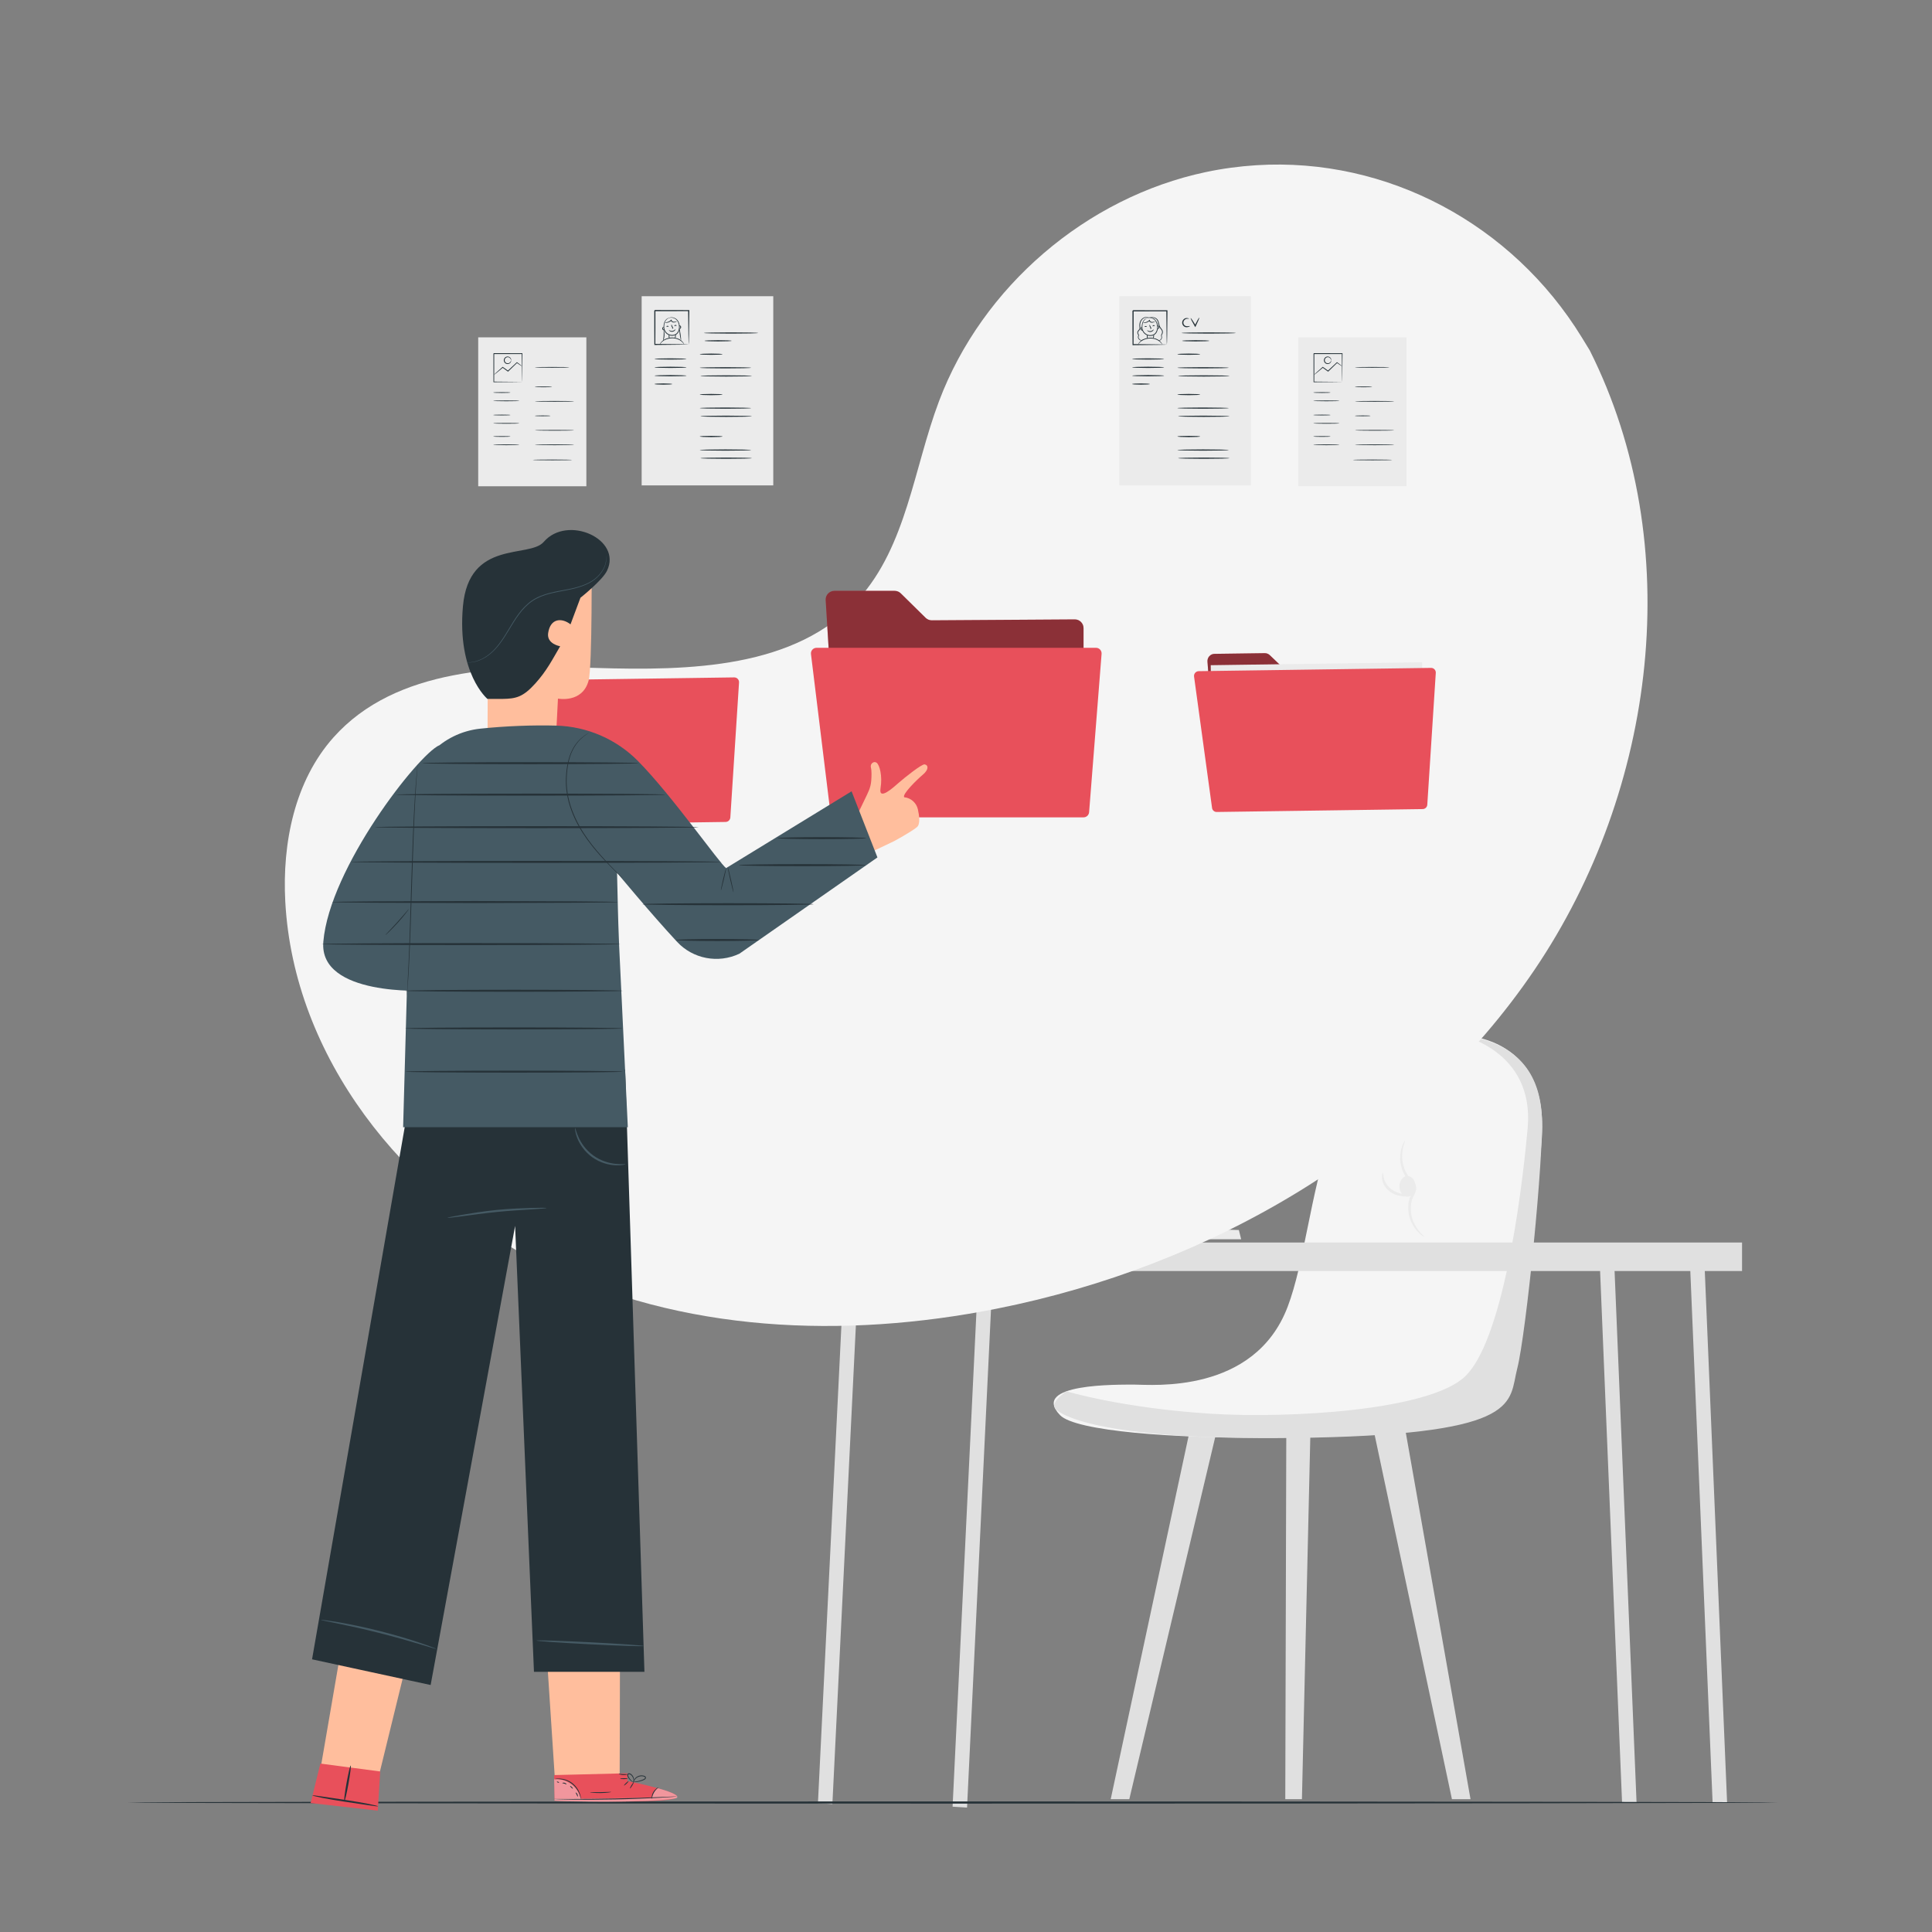 <?xml version="1.0" encoding="utf-8"?>
<!-- Generator: Adobe Illustrator 23.0.2, SVG Export Plug-In . SVG Version: 6.00 Build 0)  -->
<svg version="1.1" xmlns="http://www.w3.org/2000/svg" xmlns:xlink="http://www.w3.org/1999/xlink" x="0px" y="0px"
	 viewBox="0 0 500 500" style="enable-background:new 0 0 500 500;" xml:space="preserve">
<rect x="0" y="0" width="500" height="500" fill="#808080" stroke="none"/>
<style type="text/css">
	.st0{fill:#E0E0E0;}
	.st1{fill:#F5F5F5;}
	.st2{fill:#EBEBEB;}
	.st3{fill:#FFFFFF;}
	.st4{fill:#263238;}
	.st5{fill:none;stroke:#4E585D;stroke-width:0.02;stroke-miterlimit:10;}
	.st6{fill:#E8505B;}
	.st7{opacity:0.4;}
	.st8{fill:#FFBE9D;}
	.st9{fill:#455A64;}
</style>
<g id="Background_Complete">
	<g>
		<polygon class="st0" points="339.2,367.82 336.94,465.63 332.63,465.63 332.9,368.07 		"/>
		<polygon class="st0" points="354.78,366.74 375.76,465.63 380.57,465.63 363.11,366.74 		"/>
		<polygon class="st0" points="315.47,367.82 292.26,465.63 287.45,465.63 308.51,367.42 		"/>
		<g>
			<g>
				<g>
					<g>
						<g>
							<path class="st1" d="M376.33,267.86c0,0,25.14-1.43,22.62,27.65c-2.51,29.09-3.95,58.53-13.29,68.58
								c-9.34,10.05-103.42,10.41-111.32,2.15c-7.9-8.26,15.08-7.9,19.39-7.9c4.31,0,30.88,2.51,39.5-20.11
								C341.85,315.62,339.7,266.42,376.33,267.86z"/>
						</g>
						<g>
							<path class="st0" d="M377.94,267.87c0,0,19.22,3.93,17.42,24.04c-1.8,20.11-6.82,55.3-16.16,64.27
								c-9.34,8.98-45.92,10.93-65.71,9.7c-22.98-1.44-37.49-5.81-37.49-5.81s-4.19,2.7-2.92,4.43c1.27,1.74,12.47,8.72,66.79,7.56
								c54.32-1.16,50.54-9.18,52.8-17.93c2.26-8.76,6.99-55.43,6.33-65.69C398.34,278.18,393.17,269.67,377.94,267.87z"/>
						</g>
					</g>
				</g>
				<g>
					<path class="st2" d="M362.17,307.02c0,1.47,0.93,2.67,2.08,2.67c1.15,0,2.08-1.19,2.08-2.67c0-1.47-0.93-2.67-2.08-2.67
						C363.1,304.36,362.17,305.55,362.17,307.02z"/>
				</g>
				<g>
					<g>
						<path class="st2" d="M363.59,295.25c0.13,0.04-0.67,1.44-0.71,3.88c-0.01,1.2,0.22,2.65,0.92,4.08
							c0.35,0.7,0.8,1.44,1.37,2.04c0.29,0.31,0.65,0.61,0.96,1.04c0.32,0.42,0.47,1.06,0.36,1.6c-0.23,1.06-0.8,1.82-1.06,2.61
							c-0.24,0.76-0.32,1.64-0.31,2.42c0.02,1.59,0.49,2.98,1.05,4.04c1.16,2.15,2.52,3,2.43,3.1c-0.02,0.04-0.38-0.14-0.93-0.58
							c-0.55-0.44-1.29-1.18-1.94-2.28c-0.65-1.09-1.21-2.57-1.27-4.28c-0.02-0.86,0.02-1.73,0.31-2.67c0.31-0.9,0.86-1.69,1.02-2.5
							c0.19-0.8-0.46-1.36-1.12-2.02c-0.65-0.71-1.09-1.47-1.46-2.24c-0.72-1.55-0.91-3.11-0.83-4.38c0.08-1.28,0.39-2.27,0.67-2.92
							C363.32,295.54,363.55,295.23,363.59,295.25z"/>
					</g>
				</g>
				<g>
					<g>
						<path class="st2" d="M357.9,303.57c0.12,0.02,0.03,0.63,0.29,1.52c0.25,0.88,0.93,2.03,2.09,2.82
							c1.17,0.79,2.47,1.08,3.41,1.22c0.95,0.14,1.55,0.16,1.56,0.27c0.01,0.09-0.6,0.25-1.6,0.24c-0.99-0.01-2.45-0.24-3.78-1.13
							c-1.33-0.9-2.04-2.28-2.18-3.31C357.53,304.16,357.82,303.54,357.9,303.57z"/>
					</g>
				</g>
			</g>
		</g>
	</g>
	<g>
		<polygon class="st0" points="419.79,466.5 423.54,466.49 417.61,323.11 413.87,323.31 		"/>
		<g>
			<polygon class="st0" points="211.68,466.66 215.42,466.89 222.46,323.48 218.73,323.25 			"/>
			<polygon class="st0" points="246.53,467.57 250.27,467.8 257.12,325.42 253.39,325.19 			"/>
			<polygon class="st0" points="443.22,466.49 446.97,466.49 440.96,323.24 437.22,323.44 			"/>
			<g>
				<g>
					<g>
						<g>
							<rect x="205.32" y="321.56" class="st0" width="245.52" height="7.38"/>
						</g>
					</g>
				</g>
			</g>
		</g>
	</g>
	<g>
		<g>
			<polygon class="st2" points="224.2,274.36 241.75,320.72 321.21,320.72 320.62,318.33 288.49,317.43 273.69,274.34 			"/>
		</g>
		<g>
			<path class="st3" d="M259.41,297.49c0.52,1.9-0.38,3.76-2.01,4.15c-1.63,0.4-3.39-0.82-3.91-2.72c-0.52-1.9,0.38-3.76,2.01-4.15
				C257.14,294.37,258.89,295.59,259.41,297.49z"/>
		</g>
	</g>
</g>
<g id="Background_Simple">
	<path class="st1" d="M411.42,90.67c25.23,50.27,17.25,113.72-14.28,160.3c-31.53,46.58-83.99,76.73-139.16,87.71
		c-39.38,7.84-81.74,6.24-117.72-11.58c-35.98-17.82-64.27-53.67-66.43-93.76c-0.81-15.14,2.4-31.22,12.5-42.53
		c16.14-18.06,43.68-18.69,67.89-17.95s51.73,0.18,67.95-17.8c12.46-13.82,14.29-33.86,20.86-51.27
		c11.16-29.6,38.1-52.72,69.05-59.26c4.3-0.91,8.66-1.49,13.03-1.77c34.04-2.13,66.33,15.39,84.19,44.45L411.42,90.67z"/>
</g>
<g id="Floor">
	<g>
		<g>
			<path class="st4" d="M460.15,466.49c0,0.15-95.65,0.28-213.61,0.28c-118,0-213.63-0.12-213.63-0.28
				c0-0.15,95.63-0.28,213.63-0.28C364.5,466.22,460.15,466.34,460.15,466.49z"/>
		</g>
	</g>
</g>
<g id="Documents">
	<g id="sideDocs">
		<g>
			<g>
				
					<rect x="336" y="87.31" transform="matrix(-1 -1.224647e-16 1.224647e-16 -1 699.989 213.154)" class="st2" width="27.99" height="38.54"/>
			</g>
			<g>
				<g>
					<path class="st4" d="M359.59,95.07c0,0.06-2,0.1-4.47,0.1c-2.47,0-4.48-0.05-4.48-0.1c0-0.06,2-0.1,4.48-0.1
						C357.59,94.96,359.59,95.01,359.59,95.07z"/>
				</g>
			</g>
			<g>
				<g>
					<path class="st4" d="M355.12,100.12c0,0.06-1,0.1-2.24,0.1c-1.24,0-2.24-0.05-2.24-0.1c0-0.06,1-0.1,2.24-0.1
						C354.12,100.02,355.12,100.07,355.12,100.12z"/>
				</g>
			</g>
			<g>
				<g>
					<path class="st4" d="M344.35,101.59c0,0.06-1,0.1-2.24,0.1c-1.24,0-2.24-0.05-2.24-0.1c0-0.06,1-0.1,2.24-0.1
						C343.35,101.48,344.35,101.53,344.35,101.59z"/>
				</g>
			</g>
			<g>
				<g>
					<path class="st4" d="M346.65,103.74c0,0.06-1.52,0.1-3.39,0.1c-1.87,0-3.39-0.05-3.39-0.1c0-0.06,1.52-0.1,3.39-0.1
						C345.14,103.64,346.65,103.68,346.65,103.74z"/>
				</g>
			</g>
			<g>
				<g>
					<path class="st4" d="M344.35,107.41c0,0.06-1,0.1-2.24,0.1c-1.24,0-2.24-0.05-2.24-0.1c0-0.06,1-0.1,2.24-0.1
						C343.35,107.3,344.35,107.35,344.35,107.41z"/>
				</g>
			</g>
			<g>
				<g>
					<path class="st4" d="M346.65,109.56c0,0.06-1.52,0.1-3.39,0.1c-1.87,0-3.39-0.05-3.39-0.1c0-0.06,1.52-0.1,3.39-0.1
						C345.14,109.45,346.65,109.5,346.65,109.56z"/>
				</g>
			</g>
			<g>
				<g>
					<path class="st4" d="M344.35,112.96c0,0.06-1,0.1-2.24,0.1c-1.24,0-2.24-0.05-2.24-0.1c0-0.06,1-0.1,2.24-0.1
						C343.35,112.85,344.35,112.9,344.35,112.96z"/>
				</g>
			</g>
			<g>
				<g>
					<path class="st4" d="M346.65,115.11c0,0.06-1.52,0.1-3.39,0.1c-1.87,0-3.39-0.05-3.39-0.1c0-0.06,1.52-0.1,3.39-0.1
						C345.14,115.01,346.65,115.05,346.65,115.11z"/>
				</g>
			</g>
			<g>
				<g>
					<path class="st4" d="M360.84,103.87c0,0.06-2.28,0.1-5.1,0.1c-2.82,0-5.1-0.05-5.1-0.1c0-0.06,2.28-0.1,5.1-0.1
						C358.56,103.77,360.84,103.81,360.84,103.87z"/>
				</g>
			</g>
			<g>
				<g>
					<path class="st4" d="M354.68,107.62c0,0.06-0.9,0.1-2.02,0.1c-1.12,0-2.02-0.05-2.02-0.1c0-0.06,0.9-0.1,2.02-0.1
						C353.78,107.51,354.68,107.56,354.68,107.62z"/>
				</g>
			</g>
			<g>
				<g>
					<path class="st4" d="M360.84,111.36c0,0.06-2.28,0.1-5.1,0.1c-2.82,0-5.1-0.05-5.1-0.1s2.28-0.1,5.1-0.1
						C358.56,111.26,360.84,111.31,360.84,111.36z"/>
				</g>
			</g>
			<g>
				<g>
					<path class="st4" d="M360.84,115.11c0,0.06-2.28,0.1-5.1,0.1c-2.82,0-5.1-0.05-5.1-0.1c0-0.06,2.28-0.1,5.1-0.1
						C358.56,115.01,360.84,115.05,360.84,115.11z"/>
				</g>
			</g>
			<g>
				<g>
					<path class="st4" d="M360.31,119.03c0,0.06-2.28,0.1-5.1,0.1c-2.82,0-5.1-0.05-5.1-0.1c0-0.06,2.28-0.1,5.1-0.1
						C358.02,118.93,360.31,118.98,360.31,119.03z"/>
				</g>
			</g>
			<g>
				<g>
					<g>
						<path class="st4" d="M347.35,98.83c0,0-0.01-0.2-0.02-0.54c-0.01-0.43-0.01-0.92-0.02-1.49c-0.01-1.4-0.03-3.18-0.05-5.27
							l0.09,0.09c-2.16,0-4.65,0.01-7.31,0.01c-0.02,0.02,0.2-0.2,0.1-0.1v0v0v0.01v0.02v0.03l0,0.06v0.13v0.25l0,0.5
							c0,0.33,0,0.65,0,0.98c0,0.64,0,1.27,0,1.89c0,1.22-0.01,2.37-0.01,3.45l-0.09-0.09c2.09,0.02,3.87,0.03,5.27,0.05
							c0.57,0.01,1.07,0.02,1.49,0.02C347.16,98.82,347.35,98.83,347.35,98.83s-0.17,0.01-0.51,0.02c-0.42,0.01-0.91,0.01-1.47,0.02
							c-1.41,0.01-3.21,0.03-5.33,0.05l-0.09,0l0-0.09c0-1.07-0.01-2.23-0.01-3.45c0-0.61,0-1.25,0-1.89c0-0.32,0-0.65,0-0.98l0-0.5
							v-0.25v-0.13v-0.06v-0.03v-0.02v-0.01v0v0c-0.09,0.09,0.13-0.13,0.1-0.11c2.66,0.01,5.15,0.01,7.31,0.01l0.09,0l0,0.09
							c-0.02,2.11-0.03,3.92-0.05,5.33c-0.01,0.57-0.02,1.05-0.02,1.47C347.37,98.66,347.35,98.83,347.35,98.83z"/>
					</g>
				</g>
				<g>
					<g>
						<path class="st4" d="M347.35,94.81c-0.01,0.01-0.15-0.07-0.38-0.22c-0.34-0.23-0.67-0.45-0.99-0.67l0.1-0.01
							c-0.75,0.72-1.47,1.42-2.25,2.17l-0.05,0.05l-0.06,0.06l-0.07-0.05c-0.47-0.34-0.92-0.66-1.37-0.99l0.12-0.01
							c-0.55,0.46-1.1,0.91-1.67,1.38c-0.41,0.33-0.66,0.52-0.68,0.5c-0.01-0.02,0.21-0.23,0.6-0.59c0.55-0.49,1.08-0.96,1.62-1.44
							l0.06-0.05l0.06,0.04c0.45,0.32,0.9,0.64,1.37,0.97l-0.13,0.01l0.05-0.05c0.79-0.74,1.53-1.43,2.28-2.14l0.05-0.05l0.05,0.04
							c0.31,0.24,0.63,0.48,0.95,0.73C347.24,94.69,347.36,94.8,347.35,94.81z"/>
					</g>
				</g>
				<g>
					<g>
						<path class="st4" d="M344.51,93.24c-0.04,0.02-0.01-0.36-0.39-0.65c-0.18-0.13-0.48-0.21-0.76-0.1
							c-0.28,0.1-0.52,0.4-0.51,0.74c0,0.35,0.23,0.64,0.51,0.74c0.28,0.11,0.58,0.04,0.76-0.1
							C344.51,93.59,344.47,93.22,344.51,93.24c0.01-0.02,0.12,0.38-0.31,0.76c-0.21,0.18-0.56,0.28-0.92,0.16
							c-0.35-0.11-0.66-0.48-0.66-0.92c0-0.44,0.31-0.81,0.66-0.92c0.35-0.12,0.71-0.02,0.92,0.16
							C344.63,92.85,344.53,93.26,344.51,93.24z"/>
					</g>
				</g>
			</g>
		</g>
		<g>
			<g>
				
					<rect x="123.76" y="87.31" transform="matrix(-1 -1.224647e-16 1.224647e-16 -1 275.511 213.154)" class="st2" width="27.99" height="38.54"/>
			</g>
			<g>
				<g>
					<path class="st4" d="M147.35,95.07c0,0.06-2,0.1-4.47,0.1c-2.47,0-4.48-0.05-4.48-0.1c0-0.06,2-0.1,4.48-0.1
						C145.35,94.96,147.35,95.01,147.35,95.07z"/>
				</g>
			</g>
			<g>
				<g>
					<path class="st4" d="M142.88,100.12c0,0.06-1,0.1-2.24,0.1c-1.24,0-2.24-0.05-2.24-0.1c0-0.06,1-0.1,2.24-0.1
						C141.88,100.02,142.88,100.07,142.88,100.12z"/>
				</g>
			</g>
			<g>
				<g>
					<path class="st4" d="M132.11,101.59c0,0.06-1,0.1-2.24,0.1c-1.24,0-2.24-0.05-2.24-0.1c0-0.06,1-0.1,2.24-0.1
						C131.11,101.48,132.11,101.53,132.11,101.59z"/>
				</g>
			</g>
			<g>
				<g>
					<path class="st4" d="M134.41,103.74c0,0.06-1.52,0.1-3.39,0.1c-1.87,0-3.39-0.05-3.39-0.1c0-0.06,1.52-0.1,3.39-0.1
						C132.9,103.64,134.41,103.68,134.41,103.74z"/>
				</g>
			</g>
			<g>
				<g>
					<path class="st4" d="M132.11,107.41c0,0.06-1,0.1-2.24,0.1c-1.24,0-2.24-0.05-2.24-0.1c0-0.06,1-0.1,2.24-0.1
						C131.11,107.3,132.11,107.35,132.11,107.41z"/>
				</g>
			</g>
			<g>
				<g>
					<path class="st4" d="M134.41,109.56c0,0.06-1.52,0.1-3.39,0.1c-1.87,0-3.39-0.05-3.39-0.1c0-0.06,1.52-0.1,3.39-0.1
						C132.9,109.45,134.41,109.5,134.41,109.56z"/>
				</g>
			</g>
			<g>
				<g>
					<path class="st4" d="M132.11,112.96c0,0.06-1,0.1-2.24,0.1c-1.24,0-2.24-0.05-2.24-0.1c0-0.06,1-0.1,2.24-0.1
						C131.11,112.85,132.11,112.9,132.11,112.96z"/>
				</g>
			</g>
			<g>
				<g>
					<path class="st4" d="M134.41,115.11c0,0.06-1.52,0.1-3.39,0.1c-1.87,0-3.39-0.05-3.39-0.1c0-0.06,1.52-0.1,3.39-0.1
						C132.9,115.01,134.41,115.05,134.41,115.11z"/>
				</g>
			</g>
			<g>
				<g>
					<path class="st4" d="M148.6,103.87c0,0.06-2.28,0.1-5.1,0.1c-2.82,0-5.1-0.05-5.1-0.1c0-0.06,2.28-0.1,5.1-0.1
						C146.32,103.77,148.6,103.81,148.6,103.87z"/>
				</g>
			</g>
			<g>
				<g>
					<path class="st4" d="M142.45,107.62c0,0.06-0.9,0.1-2.02,0.1c-1.12,0-2.02-0.05-2.02-0.1c0-0.06,0.9-0.1,2.02-0.1
						C141.54,107.51,142.45,107.56,142.45,107.62z"/>
				</g>
			</g>
			<g>
				<g>
					<path class="st4" d="M148.6,111.36c0,0.06-2.28,0.1-5.1,0.1c-2.82,0-5.1-0.05-5.1-0.1s2.28-0.1,5.1-0.1
						C146.32,111.26,148.6,111.31,148.6,111.36z"/>
				</g>
			</g>
			<g>
				<g>
					<path class="st4" d="M148.6,115.11c0,0.06-2.28,0.1-5.1,0.1c-2.82,0-5.1-0.05-5.1-0.1c0-0.06,2.28-0.1,5.1-0.1
						C146.32,115.01,148.6,115.05,148.6,115.11z"/>
				</g>
			</g>
			<g>
				<g>
					<path class="st4" d="M148.07,119.03c0,0.06-2.28,0.1-5.1,0.1c-2.82,0-5.1-0.05-5.1-0.1c0-0.06,2.28-0.1,5.1-0.1
						C145.79,118.93,148.07,118.98,148.07,119.03z"/>
				</g>
			</g>
			<g>
				<g>
					<g>
						<path class="st4" d="M135.11,98.83c0,0-0.01-0.2-0.02-0.54c-0.01-0.43-0.01-0.92-0.02-1.49c-0.01-1.4-0.03-3.18-0.05-5.27
							l0.09,0.09c-2.16,0-4.65,0.01-7.31,0.01c-0.02,0.02,0.2-0.2,0.1-0.1v0v0v0.01v0.02v0.03v0.06v0.13l0,0.25l0,0.5
							c0,0.33,0,0.65,0,0.98c0,0.64,0,1.27,0,1.89c0,1.22-0.01,2.37-0.01,3.45l-0.09-0.09c2.09,0.02,3.87,0.03,5.27,0.05
							c0.57,0.01,1.07,0.02,1.49,0.02C134.92,98.82,135.11,98.83,135.11,98.83s-0.17,0.01-0.51,0.02c-0.42,0.01-0.91,0.01-1.47,0.02
							c-1.41,0.01-3.21,0.03-5.33,0.05l-0.09,0l0-0.09c0-1.07-0.01-2.23-0.01-3.45c0-0.61,0-1.25,0-1.89c0-0.32,0-0.65,0-0.98l0-0.5
							v-0.25v-0.13v-0.06v-0.03v-0.02v-0.01v0v0c-0.09,0.09,0.13-0.13,0.1-0.11c2.66,0.01,5.15,0.01,7.31,0.01l0.09,0l0,0.09
							c-0.02,2.11-0.03,3.92-0.05,5.33c-0.01,0.57-0.02,1.05-0.02,1.47C135.13,98.66,135.11,98.83,135.11,98.83z"/>
					</g>
				</g>
				<g>
					<g>
						<path class="st4" d="M135.11,94.81c-0.01,0.01-0.15-0.07-0.38-0.22c-0.34-0.23-0.67-0.45-0.99-0.67l0.1-0.01
							c-0.75,0.72-1.47,1.42-2.25,2.17l-0.05,0.05l-0.06,0.06l-0.07-0.05c-0.47-0.34-0.92-0.66-1.37-0.99l0.12-0.01
							c-0.55,0.46-1.1,0.91-1.67,1.38c-0.41,0.33-0.66,0.52-0.68,0.5c-0.01-0.02,0.21-0.23,0.6-0.59c0.55-0.49,1.08-0.96,1.62-1.44
							l0.06-0.05l0.06,0.04c0.45,0.32,0.9,0.64,1.37,0.97l-0.13,0.01l0.05-0.05c0.79-0.74,1.53-1.43,2.29-2.14l0.05-0.05l0.05,0.04
							c0.31,0.24,0.63,0.48,0.95,0.73C135,94.69,135.12,94.8,135.11,94.81z"/>
					</g>
				</g>
				<g>
					<g>
						<path class="st4" d="M132.27,93.24c-0.04,0.02-0.01-0.36-0.39-0.65c-0.18-0.13-0.48-0.21-0.76-0.1
							c-0.28,0.1-0.52,0.4-0.51,0.74c0,0.35,0.23,0.64,0.51,0.74c0.28,0.11,0.58,0.04,0.76-0.1
							C132.27,93.59,132.23,93.22,132.27,93.24c0.01-0.02,0.12,0.38-0.31,0.76c-0.21,0.18-0.56,0.28-0.92,0.16
							c-0.35-0.11-0.66-0.48-0.66-0.92c0-0.44,0.31-0.81,0.66-0.92c0.35-0.12,0.71-0.02,0.92,0.16
							C132.4,92.85,132.29,93.26,132.27,93.24z"/>
					</g>
				</g>
			</g>
		</g>
		<g>
			<g>
				<rect x="289.67" y="76.66" class="st2" width="34.06" height="48.96"/>
			</g>
			<g>
				<g>
					<path class="st4" d="M310.6,91.67c0,0.09-1.32,0.16-2.94,0.16c-1.63,0-2.94-0.07-2.94-0.16c0-0.09,1.32-0.16,2.94-0.16
						C309.29,91.51,310.6,91.58,310.6,91.67z"/>
				</g>
			</g>
			<g>
				<g>
					<g>
						<path class="st4" d="M301.27,92.9c0,0.09-1.85,0.16-4.13,0.16c-2.28,0-4.13-0.07-4.13-0.16c0-0.09,1.85-0.16,4.13-0.16
							C299.42,92.75,301.27,92.82,301.27,92.9z"/>
					</g>
				</g>
				<g>
					<g>
						<path class="st4" d="M301.27,95.07c0,0.09-1.85,0.16-4.13,0.16c-2.28,0-4.13-0.07-4.13-0.16c0-0.09,1.85-0.16,4.13-0.16
							C299.42,94.91,301.27,94.98,301.27,95.07z"/>
					</g>
				</g>
				<g>
					<g>
						<path class="st4" d="M301.27,97.23c0,0.09-1.85,0.16-4.13,0.16c-2.28,0-4.13-0.07-4.13-0.16c0-0.09,1.85-0.16,4.13-0.16
							C299.42,97.07,301.27,97.14,301.27,97.23z"/>
					</g>
				</g>
				<g>
					<g>
						<path class="st4" d="M297.6,99.39c0,0.09-1.03,0.16-2.3,0.16c-1.27,0-2.3-0.07-2.3-0.16c0-0.09,1.03-0.16,2.3-0.16
							C296.58,99.24,297.6,99.31,297.6,99.39z"/>
					</g>
				</g>
			</g>
			<g>
				<g>
					<path class="st4" d="M317.99,95.18c0,0.09-2.97,0.16-6.64,0.16c-3.67,0-6.64-0.07-6.64-0.16c0-0.09,2.97-0.16,6.64-0.16
						C315.02,95.02,317.99,95.09,317.99,95.18z"/>
				</g>
			</g>
			<g>
				<g>
					<path class="st4" d="M318.18,97.29c0,0.09-2.97,0.16-6.64,0.16c-3.67,0-6.64-0.07-6.64-0.16c0-0.09,2.97-0.16,6.64-0.16
						C315.21,97.13,318.18,97.2,318.18,97.29z"/>
				</g>
			</g>
			<g>
				<g>
					<path class="st4" d="M310.6,102.11c0,0.09-1.32,0.16-2.94,0.16c-1.63,0-2.94-0.07-2.94-0.16c0-0.09,1.32-0.16,2.94-0.16
						C309.29,101.95,310.6,102.02,310.6,102.11z"/>
				</g>
			</g>
			<g>
				<g>
					<path class="st4" d="M317.99,105.62c0,0.09-2.97,0.16-6.64,0.16c-3.67,0-6.64-0.07-6.64-0.16c0-0.09,2.97-0.16,6.64-0.16
						C315.02,105.47,317.99,105.54,317.99,105.62z"/>
				</g>
			</g>
			<g>
				<g>
					<path class="st4" d="M318.18,107.73c0,0.09-2.97,0.16-6.64,0.16c-3.67,0-6.64-0.07-6.64-0.16c0-0.09,2.97-0.16,6.64-0.16
						C315.21,107.58,318.18,107.65,318.18,107.73z"/>
				</g>
			</g>
			<g>
				<g>
					<path class="st4" d="M310.6,112.96c0,0.09-1.32,0.16-2.94,0.16c-1.63,0-2.94-0.07-2.94-0.16c0-0.09,1.32-0.16,2.94-0.16
						C309.29,112.8,310.6,112.87,310.6,112.96z"/>
				</g>
			</g>
			<g>
				<g>
					<path class="st4" d="M317.99,116.47c0,0.09-2.97,0.16-6.64,0.16c-3.67,0-6.64-0.07-6.64-0.16c0-0.09,2.97-0.16,6.64-0.16
						C315.02,116.31,317.99,116.38,317.99,116.47z"/>
				</g>
			</g>
			<g>
				<g>
					<path class="st4" d="M318.18,118.58c0,0.09-2.97,0.16-6.64,0.16c-3.67,0-6.64-0.07-6.64-0.16c0-0.09,2.97-0.16,6.64-0.16
						C315.21,118.42,318.18,118.49,318.18,118.58z"/>
				</g>
			</g>
			<g>
				<g>
					<path class="st4" d="M319.82,86.18c0,0.09-3.14,0.16-7.02,0.16c-3.88,0-7.02-0.07-7.02-0.16c0-0.09,3.14-0.16,7.02-0.16
						C316.68,86.02,319.82,86.09,319.82,86.18z"/>
				</g>
			</g>
			<g>
				<g>
					<path class="st4" d="M312.96,88.2c0,0.09-1.57,0.16-3.51,0.16c-1.94,0-3.51-0.07-3.51-0.16c0-0.09,1.57-0.16,3.51-0.16
						C311.39,88.04,312.96,88.11,312.96,88.2z"/>
				</g>
			</g>
			<g>
				<g>
					<path class="st4" d="M307.97,84.39c0.01,0.03-0.21,0.19-0.66,0.28c-0.22,0.04-0.53,0.03-0.81-0.15
						c-0.27-0.17-0.5-0.48-0.55-0.87c-0.08-0.79,0.61-1.33,1.07-1.34c0.48-0.04,0.72,0.16,0.7,0.18c-0.02,0.05-0.28-0.06-0.66,0.03
						c-0.38,0.06-0.85,0.5-0.8,1.08c0.03,0.28,0.19,0.52,0.39,0.66c0.2,0.14,0.43,0.18,0.63,0.17
						C307.69,84.42,307.96,84.34,307.97,84.39z"/>
				</g>
			</g>
			<g>
				<g>
					<path class="st4" d="M310.37,82.21c0.08,0.04-0.33,1.01-0.9,2.18l0,0.01l-0.13,0.27l-0.15-0.25c-0.66-1.12-1.13-2.06-1.05-2.11
						c0.07-0.04,0.67,0.83,1.32,1.95l-0.28,0.02l0-0.01C309.76,83.09,310.29,82.17,310.37,82.21z"/>
				</g>
			</g>
			<g>
				<g>
					<path class="st5" d="M302.97,85.48"/>
				</g>
			</g>
			<g>
				<g>
					<g>
						<path class="st4" d="M301.98,89.19c-0.01-0.01-0.02-0.24-0.03-0.66c-0.01-0.5-0.02-1.09-0.04-1.79
							c-0.02-1.63-0.04-3.77-0.07-6.31l0.14,0.14c-2.57,0.01-5.56,0.01-8.76,0.02c-0.04,0.03,0.29-0.3,0.16-0.15v0v0v0.01v0.02
							l0,0.04v0.08v0.15v0.3l0,0.59c0,0.39,0,0.78,0,1.17c0,0.77,0,1.53,0,2.26c-0.01,1.46-0.01,2.85-0.02,4.13l-0.13-0.14
							c2.53,0.03,4.68,0.05,6.31,0.07c0.71,0.01,1.3,0.03,1.79,0.04C301.74,89.17,301.97,89.18,301.98,89.19
							c0.01,0.01-0.2,0.02-0.6,0.03c-0.49,0.01-1.07,0.02-1.76,0.04c-1.65,0.02-3.83,0.04-6.39,0.07l-0.13,0l0-0.14
							c0-1.28-0.01-2.67-0.02-4.13c0-0.74,0-1.49,0-2.26c0-0.39,0-0.78,0-1.17l0-0.59l0-0.3v-0.15v-0.08v-0.04v-0.02v-0.01v0v0
							c-0.14,0.14,0.19-0.19,0.16-0.16c3.19,0.01,6.18,0.01,8.76,0.02l0.14,0l0,0.13c-0.03,2.57-0.05,4.74-0.07,6.39
							c-0.01,0.69-0.03,1.28-0.04,1.76C302,88.99,301.99,89.2,301.98,89.19z"/>
					</g>
				</g>
				<g>
					<g>
						<path class="st4" d="M296.77,82.4c0,0,0.16-0.14,0.52-0.21c0.35-0.06,0.93-0.01,1.46,0.39c0.53,0.4,0.91,1.18,0.91,2.04
							c0,0.43-0.06,0.9-0.28,1.33c-0.21,0.44-0.64,0.79-1.13,0.92c-1.01,0.29-2.04-0.27-2.47-1.02c-0.23-0.37-0.33-0.8-0.31-1.19
							c0.01-0.38,0.05-0.74,0.15-1.05c0.19-0.64,0.61-1.03,0.94-1.19c0.33-0.16,0.53-0.17,0.53-0.17c0.01,0.02-0.19,0.06-0.49,0.24
							c-0.3,0.17-0.67,0.55-0.84,1.16c-0.14,0.59-0.25,1.4,0.19,2.1c0.41,0.69,1.34,1.19,2.25,0.92c0.95-0.22,1.3-1.25,1.28-2.04
							c0.01-0.82-0.33-1.55-0.81-1.93c-0.48-0.39-1.02-0.46-1.36-0.43C296.95,82.31,296.78,82.42,296.77,82.4z"/>
					</g>
				</g>
				<g>
					<g>
						<path class="st4" d="M299.54,85.14c-0.01-0.04,0.31-0.15,0.29-0.45c-0.04-0.3-0.38-0.35-0.38-0.39
							c-0.01-0.02,0.08-0.08,0.22-0.04c0.14,0.03,0.33,0.17,0.36,0.41c0.02,0.25-0.15,0.42-0.27,0.48
							C299.63,85.2,299.53,85.17,299.54,85.14z"/>
					</g>
				</g>
				<g>
					<g>
						<path class="st4" d="M295.55,84.65c0.02,0.04-0.27,0.21-0.19,0.51c0.11,0.28,0.44,0.26,0.45,0.3
							c0.01,0.02-0.06,0.09-0.21,0.09c-0.14,0-0.36-0.09-0.44-0.33c-0.07-0.24,0.05-0.44,0.17-0.52
							C295.45,84.61,295.55,84.62,295.55,84.65z"/>
					</g>
				</g>
				<g>
					<g>
						<path class="st4" d="M298.57,85.26c0.07,0-0.14,0.55-0.78,0.64c-0.64,0.07-0.98-0.41-0.92-0.43c0.03-0.04,0.38,0.29,0.89,0.22
							C298.27,85.63,298.52,85.22,298.57,85.26z"/>
					</g>
				</g>
				<g>
					<g>
						<path class="st4" d="M298.96,83.18c0.01,0.02-0.15,0.14-0.46,0.26c-0.15,0.05-0.36,0.1-0.6,0.04
							c-0.22-0.06-0.49-0.23-0.54-0.54l0.18,0.06l-0.02,0.02c-0.37,0.37-0.85,0.53-1.18,0.55c-0.34,0.03-0.54-0.05-0.53-0.07
							c-0.02-0.06,0.87,0.07,1.57-0.62l0.02-0.02l0.15-0.14l0.03,0.2c0.03,0.19,0.21,0.33,0.38,0.38c0.18,0.06,0.36,0.03,0.51,0
							C298.77,83.23,298.95,83.15,298.96,83.18z"/>
					</g>
				</g>
				<g>
					<g>
						<path class="st4" d="M300.84,89.19c-0.03,0.02-0.23-0.37-0.76-0.81c-0.51-0.44-1.42-0.82-2.46-0.78
							c-1.04,0.02-1.94,0.41-2.45,0.86c-0.52,0.44-0.7,0.85-0.73,0.83c-0.01-0.01,0.02-0.11,0.12-0.28
							c0.09-0.17,0.26-0.41,0.52-0.65c0.51-0.5,1.45-0.94,2.54-0.96c1.09-0.04,2.05,0.38,2.56,0.87c0.26,0.24,0.43,0.47,0.53,0.64
							C300.81,89.08,300.85,89.18,300.84,89.19z"/>
					</g>
				</g>
				<g>
					<g>
						<path class="st4" d="M297.66,85.14c-0.02-0.04,0.09-0.11,0.17-0.26l0,0.11c-0.07-0.07-0.15-0.17-0.21-0.28
							c-0.19-0.35-0.15-0.67-0.09-0.67c0.06,0,0.11,0.28,0.27,0.57c0.05,0.1,0.11,0.19,0.16,0.26l0.04,0.07l-0.04,0.05
							C297.83,85.16,297.67,85.18,297.66,85.14z"/>
					</g>
				</g>
				<g>
					<g>
						<path class="st4" d="M298.85,84.37c-0.05,0.03-0.16-0.04-0.28-0.01c-0.12,0.01-0.22,0.11-0.27,0.09
							c-0.06,0-0.02-0.25,0.24-0.3C298.8,84.12,298.9,84.35,298.85,84.37z"/>
					</g>
				</g>
				<g>
					<g>
						<path class="st4" d="M296.78,84.57c-0.04,0.05-0.15,0.02-0.28,0.02c-0.13,0-0.24,0.03-0.28-0.02
							c-0.04-0.04,0.07-0.19,0.28-0.19C296.7,84.38,296.82,84.53,296.78,84.57z"/>
					</g>
				</g>
				<g>
					<g>
						<path class="st4" d="M296.22,87.76c0,0.01-0.11,0.07-0.31,0.18c-0.1,0.05-0.23,0.13-0.4,0.17c-0.18,0.04-0.4-0.01-0.58-0.14
							c-0.18-0.12-0.36-0.32-0.42-0.59c-0.03-0.13-0.02-0.29,0.03-0.42c0.05-0.14,0.08-0.21,0.01-0.31c-0.16-0.19-0.3-0.59-0.14-0.9
							c0.16-0.31,0.46-0.47,0.49-0.74c0.05-0.27-0.05-0.59-0.03-0.91c0.01-0.31,0.07-0.61,0.18-0.87c0.21-0.54,0.64-0.91,1.04-1.07
							c0.84-0.32,1.37,0.05,1.34,0.06c0,0.04-0.52-0.26-1.28,0.08c-0.37,0.16-0.73,0.51-0.92,1c-0.1,0.24-0.15,0.52-0.16,0.81
							c-0.02,0.29,0.09,0.58,0.03,0.94c-0.07,0.39-0.42,0.56-0.51,0.79c-0.11,0.25-0.06,0.48,0.12,0.72
							c0.1,0.15,0.04,0.36-0.01,0.46c-0.04,0.11-0.05,0.22-0.03,0.32c0.04,0.21,0.18,0.39,0.33,0.51c0.32,0.27,0.66,0.11,0.86,0.02
							C296.08,87.78,296.21,87.75,296.22,87.76z"/>
					</g>
				</g>
				<g>
					<g>
						<path class="st4" d="M299.57,87.98c0-0.02,0.13,0.02,0.35,0.04c0.22,0.05,0.52-0.12,0.62-0.5c0.06-0.19,0.03-0.36-0.04-0.61
							c-0.03-0.13,0.01-0.3,0.08-0.41c0.07-0.11,0.12-0.21,0.14-0.33c0.06-0.24,0.02-0.5-0.11-0.73c-0.13-0.23-0.36-0.44-0.53-0.72
							c-0.32-0.58-0.31-1.2-0.52-1.66c-0.19-0.48-0.63-0.71-1-0.8c-0.77-0.15-1.28-0.04-1.28-0.09c0,0,0.49-0.17,1.31-0.05
							c0.4,0.07,0.92,0.33,1.14,0.87c0.24,0.51,0.24,1.13,0.53,1.63c0.15,0.25,0.37,0.46,0.52,0.73c0.16,0.27,0.2,0.6,0.12,0.88
							c-0.07,0.3-0.3,0.47-0.24,0.67c0.05,0.21,0.09,0.48,0.01,0.68c-0.07,0.21-0.19,0.37-0.34,0.47c-0.15,0.1-0.32,0.09-0.43,0.07
							C299.67,88.05,299.57,87.99,299.57,87.98z"/>
					</g>
				</g>
				<g>
					<g>
						<path class="st4" d="M296.96,87.64c-0.06,0.01-0.12-0.2-0.15-0.47c-0.03-0.27,0-0.49,0.06-0.5s0.12,0.2,0.15,0.47
							C297.05,87.41,297.02,87.63,296.96,87.64z"/>
					</g>
				</g>
				<g>
					<g>
						<path class="st4" d="M298.62,86.62c0.06,0.01,0.07,0.23,0.03,0.48c-0.04,0.26-0.12,0.46-0.17,0.45
							c-0.06-0.01-0.07-0.23-0.03-0.48C298.48,86.81,298.56,86.61,298.62,86.62z"/>
					</g>
				</g>
			</g>
		</g>
		<g>
			<g>
				<rect x="166.06" y="76.66" class="st2" width="34.06" height="48.96"/>
			</g>
			<g>
				<g>
					<path class="st4" d="M186.99,91.67c0,0.09-1.32,0.16-2.94,0.16c-1.63,0-2.94-0.07-2.94-0.16c0-0.09,1.32-0.16,2.94-0.16
						C185.68,91.51,186.99,91.58,186.99,91.67z"/>
				</g>
			</g>
			<g>
				<g>
					<g>
						<path class="st4" d="M177.66,92.9c0,0.09-1.85,0.16-4.13,0.16c-2.28,0-4.13-0.07-4.13-0.16c0-0.09,1.85-0.16,4.13-0.16
							C175.81,92.75,177.66,92.82,177.66,92.9z"/>
					</g>
				</g>
				<g>
					<g>
						<path class="st4" d="M177.66,95.07c0,0.09-1.85,0.16-4.13,0.16c-2.28,0-4.13-0.07-4.13-0.16c0-0.09,1.85-0.16,4.13-0.16
							C175.81,94.91,177.66,94.98,177.66,95.07z"/>
					</g>
				</g>
				<g>
					<g>
						<path class="st4" d="M177.66,97.23c0,0.09-1.85,0.16-4.13,0.16c-2.28,0-4.13-0.07-4.13-0.16c0-0.09,1.85-0.16,4.13-0.16
							C175.81,97.07,177.66,97.14,177.66,97.23z"/>
					</g>
				</g>
				<g>
					<g>
						<path class="st4" d="M173.99,99.39c0,0.09-1.03,0.16-2.3,0.16c-1.27,0-2.3-0.07-2.3-0.16c0-0.09,1.03-0.16,2.3-0.16
							C172.97,99.24,173.99,99.31,173.99,99.39z"/>
					</g>
				</g>
			</g>
			<g>
				<g>
					<path class="st4" d="M194.38,95.18c0,0.09-2.97,0.16-6.64,0.16c-3.67,0-6.64-0.07-6.64-0.16c0-0.09,2.97-0.16,6.64-0.16
						C191.41,95.02,194.38,95.09,194.38,95.18z"/>
				</g>
			</g>
			<g>
				<g>
					<path class="st4" d="M194.57,97.29c0,0.09-2.97,0.16-6.64,0.16c-3.67,0-6.64-0.07-6.64-0.16c0-0.09,2.97-0.16,6.64-0.16
						C191.6,97.13,194.57,97.2,194.57,97.29z"/>
				</g>
			</g>
			<g>
				<g>
					<path class="st4" d="M186.99,102.11c0,0.09-1.32,0.16-2.94,0.16c-1.63,0-2.94-0.07-2.94-0.16c0-0.09,1.32-0.16,2.94-0.16
						C185.68,101.95,186.99,102.02,186.99,102.11z"/>
				</g>
			</g>
			<g>
				<g>
					<path class="st4" d="M194.38,105.62c0,0.09-2.97,0.16-6.64,0.16c-3.67,0-6.64-0.07-6.64-0.16c0-0.09,2.97-0.16,6.64-0.16
						C191.41,105.47,194.38,105.54,194.38,105.62z"/>
				</g>
			</g>
			<g>
				<g>
					<path class="st4" d="M194.57,107.73c0,0.09-2.97,0.16-6.64,0.16c-3.67,0-6.64-0.07-6.64-0.16c0-0.09,2.97-0.16,6.64-0.16
						C191.6,107.58,194.57,107.65,194.57,107.73z"/>
				</g>
			</g>
			<g>
				<g>
					<path class="st4" d="M186.99,112.96c0,0.09-1.32,0.16-2.94,0.16c-1.63,0-2.94-0.07-2.94-0.16c0-0.09,1.32-0.16,2.94-0.16
						C185.68,112.8,186.99,112.87,186.99,112.96z"/>
				</g>
			</g>
			<g>
				<g>
					<path class="st4" d="M194.38,116.47c0,0.09-2.97,0.16-6.64,0.16c-3.67,0-6.64-0.07-6.64-0.16c0-0.09,2.97-0.16,6.64-0.16
						C191.41,116.31,194.38,116.38,194.38,116.47z"/>
				</g>
			</g>
			<g>
				<g>
					<path class="st4" d="M194.57,118.58c0,0.09-2.97,0.16-6.64,0.16c-3.67,0-6.64-0.07-6.64-0.16c0-0.09,2.97-0.16,6.64-0.16
						C191.6,118.42,194.57,118.49,194.57,118.58z"/>
				</g>
			</g>
			<g>
				<g>
					<path class="st4" d="M196.21,86.18c0,0.09-3.14,0.16-7.02,0.16c-3.88,0-7.02-0.07-7.02-0.16c0-0.09,3.14-0.16,7.02-0.16
						C193.07,86.02,196.21,86.09,196.21,86.18z"/>
				</g>
			</g>
			<g>
				<g>
					<path class="st4" d="M189.35,88.2c0,0.09-1.57,0.16-3.51,0.16c-1.94,0-3.51-0.07-3.51-0.16c0-0.09,1.57-0.16,3.51-0.16
						C187.77,88.04,189.35,88.11,189.35,88.2z"/>
				</g>
			</g>
			<g>
				<g>
					<path class="st5" d="M179.36,85.48"/>
				</g>
			</g>
			<g>
				<g>
					<g>
						<path class="st4" d="M178.23,89.14c-0.01-0.01-0.02-0.24-0.03-0.66c-0.01-0.5-0.02-1.09-0.04-1.79
							c-0.02-1.63-0.04-3.78-0.07-6.31l0.13,0.14c-2.57,0.01-5.56,0.01-8.76,0.02c-0.04,0.03,0.29-0.3,0.16-0.15v0v0v0.01v0.02v0.04
							v0.08v0.15l0,0.3l0,0.59c0,0.39,0,0.78,0,1.17c0,0.77,0,1.53,0,2.26c-0.01,1.46-0.01,2.85-0.02,4.13L169.47,89
							c2.53,0.03,4.68,0.05,6.31,0.07c0.71,0.01,1.3,0.03,1.79,0.04C177.99,89.12,178.22,89.13,178.23,89.14
							c0.01,0.01-0.2,0.02-0.6,0.03c-0.49,0.01-1.07,0.02-1.76,0.04c-1.65,0.02-3.83,0.04-6.39,0.07l-0.13,0l0-0.14
							c0-1.28-0.01-2.67-0.02-4.13c0-0.74,0-1.49,0-2.26c0-0.39,0-0.78,0-1.17l0-0.59l0-0.3v-0.15v-0.08v-0.04V80.4v-0.01v0v0
							c-0.14,0.14,0.19-0.19,0.16-0.16c3.19,0.01,6.18,0.01,8.76,0.02l0.14,0l0,0.13c-0.03,2.57-0.05,4.74-0.07,6.39
							c-0.01,0.69-0.03,1.28-0.04,1.76C178.25,88.94,178.24,89.15,178.23,89.14z"/>
					</g>
				</g>
				<g>
					<g>
						<path class="st4" d="M173.02,82.35c0,0,0.16-0.14,0.52-0.21c0.35-0.06,0.93-0.01,1.46,0.39c0.53,0.4,0.91,1.18,0.91,2.04
							c0,0.43-0.06,0.89-0.28,1.33c-0.21,0.44-0.64,0.79-1.13,0.92c-1.01,0.29-2.04-0.27-2.47-1.02c-0.23-0.37-0.33-0.8-0.31-1.19
							c0.01-0.38,0.05-0.74,0.15-1.05c0.19-0.64,0.61-1.03,0.94-1.19c0.33-0.16,0.53-0.17,0.53-0.17c0.01,0.02-0.19,0.06-0.49,0.24
							c-0.3,0.17-0.67,0.55-0.84,1.16c-0.14,0.59-0.25,1.4,0.19,2.1c0.41,0.69,1.34,1.19,2.25,0.92c0.95-0.22,1.3-1.25,1.28-2.04
							c0.01-0.82-0.33-1.55-0.81-1.93c-0.48-0.39-1.02-0.46-1.36-0.43C173.2,82.26,173.03,82.37,173.02,82.35z"/>
					</g>
				</g>
				<g>
					<g>
						<path class="st4" d="M175.78,85.09c-0.01-0.04,0.31-0.15,0.29-0.45c-0.04-0.3-0.38-0.35-0.37-0.39
							c-0.01-0.02,0.08-0.08,0.22-0.04c0.14,0.03,0.33,0.17,0.36,0.41c0.02,0.25-0.15,0.42-0.27,0.48
							C175.87,85.15,175.78,85.12,175.78,85.09z"/>
					</g>
				</g>
				<g>
					<g>
						<path class="st4" d="M171.8,84.6c0.02,0.04-0.27,0.21-0.19,0.51c0.11,0.28,0.44,0.26,0.45,0.3c0.01,0.02-0.06,0.09-0.21,0.09
							c-0.14,0-0.36-0.09-0.44-0.33c-0.07-0.24,0.05-0.44,0.17-0.52C171.7,84.56,171.79,84.57,171.8,84.6z"/>
					</g>
				</g>
				<g>
					<g>
						<path class="st4" d="M174.81,85.21c0.07,0-0.14,0.55-0.78,0.64c-0.64,0.07-0.98-0.41-0.92-0.43c0.03-0.04,0.38,0.29,0.89,0.22
							C174.52,85.58,174.77,85.17,174.81,85.21z"/>
					</g>
				</g>
				<g>
					<g>
						<path class="st4" d="M175.21,83.13c0.01,0.02-0.15,0.14-0.46,0.26c-0.15,0.05-0.36,0.1-0.6,0.04
							c-0.22-0.06-0.49-0.23-0.54-0.54l0.18,0.06l-0.03,0.02c-0.37,0.37-0.85,0.53-1.18,0.55c-0.34,0.03-0.54-0.05-0.53-0.07
							c-0.02-0.06,0.87,0.07,1.57-0.62l0.02-0.02l0.15-0.14l0.03,0.2c0.03,0.19,0.21,0.33,0.38,0.38c0.18,0.06,0.36,0.03,0.51,0
							C175.01,83.18,175.2,83.1,175.21,83.13z"/>
					</g>
				</g>
				<g>
					<g>
						<path class="st4" d="M177.09,89.14c-0.03,0.02-0.23-0.37-0.76-0.81c-0.51-0.44-1.42-0.82-2.46-0.78
							c-1.04,0.02-1.94,0.41-2.45,0.86c-0.52,0.44-0.7,0.85-0.73,0.83c-0.01-0.01,0.02-0.11,0.12-0.28
							c0.09-0.17,0.26-0.41,0.52-0.65c0.51-0.5,1.45-0.94,2.54-0.96c1.09-0.04,2.05,0.38,2.56,0.87c0.26,0.24,0.43,0.47,0.53,0.64
							C177.06,89.03,177.1,89.13,177.09,89.14z"/>
					</g>
				</g>
				<g>
					<g>
						<path class="st4" d="M173.91,85.09c-0.02-0.04,0.09-0.11,0.17-0.26l0,0.11c-0.07-0.07-0.15-0.17-0.21-0.28
							c-0.19-0.35-0.15-0.67-0.09-0.67c0.06,0,0.11,0.28,0.27,0.57c0.05,0.1,0.11,0.19,0.16,0.26l0.04,0.07l-0.04,0.05
							C174.08,85.11,173.92,85.12,173.91,85.09z"/>
					</g>
				</g>
				<g>
					<g>
						<path class="st4" d="M175.09,84.32c-0.05,0.03-0.16-0.04-0.28-0.01c-0.12,0.01-0.22,0.11-0.27,0.09
							c-0.06,0-0.02-0.25,0.24-0.3C175.05,84.07,175.15,84.3,175.09,84.32z"/>
					</g>
				</g>
				<g>
					<g>
						<path class="st4" d="M173.03,84.52c-0.04,0.05-0.15,0.02-0.28,0.02c-0.13,0-0.24,0.03-0.28-0.02
							c-0.04-0.04,0.07-0.19,0.28-0.19C172.95,84.33,173.07,84.47,173.03,84.52z"/>
					</g>
				</g>
				<g>
					<g>
						<path class="st4" d="M173.21,87.59c-0.06,0.01-0.12-0.2-0.15-0.47c-0.03-0.27,0-0.49,0.06-0.5c0.06-0.01,0.12,0.2,0.15,0.47
							C173.29,87.36,173.27,87.58,173.21,87.59z"/>
					</g>
				</g>
				<g>
					<g>
						<path class="st4" d="M174.87,86.57c0.06,0.01,0.07,0.23,0.03,0.48c-0.04,0.26-0.12,0.46-0.17,0.45
							c-0.06-0.01-0.07-0.23-0.03-0.48C174.73,86.76,174.81,86.56,174.87,86.57z"/>
					</g>
				</g>
				<g>
					<g>
						<path class="st4" d="M171.62,88.18c-0.06-0.02,0.09-0.61,0.13-1.36c0.05-0.75-0.03-1.35,0.03-1.36
							c0.05-0.01,0.23,0.6,0.18,1.38C171.92,87.61,171.67,88.2,171.62,88.18z"/>
					</g>
				</g>
				<g>
					<g>
						<path class="st4" d="M176.24,88.02c-0.06,0.01-0.2-0.65-0.32-1.48c-0.12-0.83-0.17-1.51-0.11-1.51
							c0.06-0.01,0.2,0.66,0.32,1.49C176.25,87.33,176.3,88.01,176.24,88.02z"/>
					</g>
				</g>
			</g>
		</g>
	</g>
</g>
<g id="Folder">
	<path class="st6" d="M213.68,155.31l2.06,33.42c0.07,1.19,1.06,2.12,2.25,2.12h60.17c1.25,0,2.26-1.01,2.26-2.26v-26.03
		c0-1.25-1.02-2.27-2.27-2.26l-37,0.24c-0.6,0-1.17-0.23-1.6-0.65l-6.43-6.33c-0.42-0.42-0.99-0.65-1.58-0.65h-15.6
		C214.63,152.91,213.6,154.01,213.68,155.31z"/>
	<path class="st7" d="M213.68,155.31l2.06,33.42c0.07,1.19,1.06,2.12,2.25,2.12h60.17c1.25,0,2.26-1.01,2.26-2.26v-26.03
		c0-1.25-1.02-2.27-2.27-2.26l-37,0.24c-0.6,0-1.17-0.23-1.6-0.65l-6.43-6.33c-0.42-0.42-0.99-0.65-1.58-0.65h-15.6
		C214.63,152.91,213.6,154.01,213.68,155.31z"/>
	<g>
		<path class="st6" d="M209.88,169.28l5.02,40.97c0.09,0.73,0.71,1.28,1.44,1.28h64.07c0.76,0,1.39-0.58,1.45-1.34l3.23-40.97
			c0.07-0.84-0.6-1.57-1.45-1.57h-72.31C210.45,167.65,209.77,168.41,209.88,169.28z"/>
	</g>
	<g>
		<path class="st6" d="M130.77,173.65l2.16,28.44c0.08,1.01,0.93,1.79,1.94,1.78l51.24-0.72c1.06-0.01,1.91-0.89,1.9-1.95
			l-0.31-22.16c-0.02-1.07-0.9-1.92-1.96-1.9l-31.51,0.65c-0.51,0.01-1-0.18-1.37-0.53l-5.55-5.32c-0.36-0.35-0.85-0.54-1.36-0.53
			l-13.28,0.19C131.55,171.59,130.69,172.54,130.77,173.65z"/>
		
			<rect x="131.87" y="174.13" transform="matrix(1 -0.014 0.014 1 -2.684 2.281)" class="st1" width="55.99" height="33.46"/>
		<path class="st6" d="M127.22,177.59l4.77,34.83c0.08,0.62,0.62,1.08,1.24,1.07l54.56-0.77c0.65-0.01,1.17-0.51,1.22-1.16
			l2.25-34.93c0.05-0.72-0.53-1.33-1.25-1.32l-61.58,0.87C127.69,176.2,127.12,176.86,127.22,177.59z"/>
	</g>
	<g>
		<path class="st6" d="M312.49,171.23l2.11,27.78c0.08,0.99,0.91,1.75,1.9,1.74l50.05-0.71c1.04-0.01,1.87-0.87,1.85-1.9
			l-0.31-21.65c-0.01-1.04-0.87-1.87-1.92-1.85l-30.78,0.63c-0.5,0.01-0.98-0.18-1.34-0.52l-5.42-5.19
			c-0.36-0.34-0.83-0.53-1.33-0.52l-12.98,0.18C313.25,169.22,312.41,170.15,312.49,171.23z"/>
		<path class="st7" d="M312.49,171.23l2.11,27.78c0.08,0.99,0.91,1.75,1.9,1.74l50.05-0.71c1.04-0.01,1.87-0.87,1.85-1.9
			l-0.31-21.65c-0.01-1.04-0.87-1.87-1.92-1.85l-30.78,0.63c-0.5,0.01-0.98-0.18-1.34-0.52l-5.42-5.19
			c-0.36-0.34-0.83-0.53-1.33-0.52l-12.98,0.18C313.25,169.22,312.41,170.15,312.49,171.23z"/>
		
			<rect x="313.56" y="171.7" transform="matrix(1 -0.014 0.014 1 -2.627 4.842)" class="st2" width="54.7" height="32.68"/>
		<path class="st6" d="M309.02,175.08l4.66,34.02c0.08,0.6,0.6,1.05,1.21,1.04l53.3-0.75c0.63-0.01,1.15-0.5,1.19-1.13l2.2-34.12
			c0.05-0.7-0.52-1.3-1.22-1.29l-60.16,0.85C309.48,173.72,308.93,174.36,309.02,175.08z"/>
	</g>
</g>
<g id="Character">
	<g>
		<path class="st8" d="M231.38,217.69l-5.36,2.56l-4.93-7.74l2.88-5.98c0.27-0.55,0.57-1.18,0.87-1.89
			c0.36-0.83,0.57-1.72,0.64-2.63c0.08-1.1,0.13-2.56-0.09-3.36c-0.27-1,0.79-1.81,1.51-1.23c0.72,0.58,1.52,3.31,0.98,6.6
			c-0.53,3.29,3.3-0.2,4.72-1.45c1.42-1.25,5.98-4.9,6.7-4.75c1.05,0.21,1.02,1.4-0.42,2.62c-1.46,1.23-5.53,5.16-4.86,5.89
			c0,0,0.01,0,0.03,0c1.71,0.18,3.12,1.45,3.5,3.13c0.37,1.62,0.66,3.86-0.25,4.6C235.59,215.44,231.38,217.69,231.38,217.69z"/>
		<g>
			<g>
				<g>
					<path class="st8" d="M126.31,148.72L126.18,190l17.71,0.84l0.51-10.04c0,0,6.29,1.25,7.91-4.59
						c1.04-3.73,0.78-32.57,0.78-32.57L126.31,148.72z"/>
				</g>
				<g>
					<path class="st4" d="M157.09,147.72c-1.19,2.47-6.87,6.98-6.87,6.98l-2.57,6.88c-2.23-1.74-5.22-1.64-5.79,2.27
						c-0.41,2.83,3.11,3.4,3.11,3.4c-2.05,3.49-3.44,6.31-6.42,9.62c-3.23,3.59-5.04,3.95-8.54,4.01h-3.86c0,0-7.9-6.6-6.34-23.99
						c1.56-17.39,17.19-12.31,20.92-16.66C146.82,133.16,161.08,139.48,157.09,147.72z"/>
				</g>
			</g>
			<g>
				<g>
					<path class="st9" d="M120.7,171.43c0,0,0.17-0.01,0.49,0c0.32-0.02,0.8-0.03,1.4-0.16c1.19-0.24,2.89-0.94,4.53-2.41
						c1.66-1.45,3.12-3.65,4.59-6.15c1.5-2.46,3.14-5.36,5.96-7.31c1.41-0.96,2.99-1.52,4.52-1.93c1.54-0.4,3.05-0.65,4.48-0.92
						c2.85-0.52,5.4-1.32,7.15-2.67c1.75-1.33,2.62-2.99,2.9-4.17c0.29-1.2,0.12-1.89,0.16-1.89c0,0,0.03,0.17,0.05,0.49
						c0,0.32,0.01,0.81-0.14,1.42c-0.26,1.2-1.12,2.9-2.89,4.27c-1.76,1.39-4.35,2.2-7.2,2.74c-2.83,0.58-6.12,0.96-8.92,2.83
						c-2.77,1.91-4.41,4.78-5.92,7.24c-1.48,2.5-2.97,4.71-4.66,6.16c-1.67,1.47-3.4,2.16-4.61,2.37
						C121.38,171.56,120.7,171.43,120.7,171.43z"/>
				</g>
			</g>
		</g>
		<g>
			<g>
				<path class="st8" d="M136.46,351.12l7.2,110.13l16.71-1.85c0,0,0.41-107.36-0.38-107.3
					C159.21,352.16,136.46,351.12,136.46,351.12z"/>
			</g>
			<g>
				<polygon class="st8" points="101.42,350.46 82.62,459.64 97.48,461.9 123.51,355.65 				"/>
			</g>
			<g>
				<polygon class="st4" points="106.97,281.85 81.33,429.04 111.05,435.48 133.61,312.79 138.66,432.16 166.26,432.16 
					161.3,277.34 				"/>
				<path class="st4" d="M111.45,436.08l-30.69-6.65l0.08-0.47l25.7-147.58l0.38-0.03l54.86-4.55l0.02,0.53l4.98,155.34h-28.59
					l-0.02-0.48l-4.86-114.93L111.45,436.08z M81.91,428.65l28.74,6.23l23.27-126.55l5.22,123.33h26.6l-4.93-153.78l-53.43,4.43
					L81.91,428.65z"/>
			</g>
			<g>
				<g>
					<path class="st9" d="M141.45,312.64c0,0.04-0.36,0.09-1.01,0.14c-0.77,0.06-1.69,0.12-2.76,0.2c-2.33,0.16-5.55,0.32-9.08,0.67
						c-3.54,0.35-6.73,0.82-9.04,1.12c-1.07,0.13-1.98,0.25-2.74,0.34c-0.65,0.07-1.01,0.09-1.02,0.06
						c-0.01-0.04,0.35-0.12,0.99-0.26c0.64-0.13,1.57-0.3,2.72-0.5c2.3-0.39,5.49-0.92,9.05-1.28c3.56-0.35,6.78-0.45,9.12-0.52
						c1.17-0.03,2.11-0.04,2.77-0.04C141.09,312.58,141.45,312.6,141.45,312.64z"/>
				</g>
			</g>
			<g>
				<g>
					<path class="st9" d="M161.88,301.3c0.01,0.03-0.24,0.11-0.69,0.18c-0.45,0.08-1.11,0.13-1.93,0.09
						c-1.62-0.06-3.93-0.61-5.99-2.08c-2.06-1.48-3.31-3.49-3.89-5.01c-0.3-0.76-0.45-1.41-0.52-1.86c-0.07-0.45-0.08-0.7-0.04-0.71
						c0.09-0.02,0.25,0.98,0.91,2.42c0.64,1.44,1.89,3.32,3.85,4.73c1.96,1.41,4.14,1.99,5.71,2.14
						C160.87,301.38,161.86,301.21,161.88,301.3z"/>
				</g>
			</g>
			<g>
				<g>
					<path class="st9" d="M166.65,425.99c-0.01,0.14-6.24-0.06-13.92-0.45c-7.68-0.39-13.91-0.82-13.9-0.97
						c0.01-0.14,6.24,0.06,13.93,0.45C160.44,425.41,166.66,425.85,166.65,425.99z"/>
				</g>
			</g>
			<g>
				<g>
					<path class="st9" d="M112.9,426.73c-0.01,0.03-0.43-0.07-1.18-0.29c-0.85-0.25-1.91-0.57-3.16-0.95
						c-2.67-0.8-6.36-1.86-10.48-2.9c-4.12-1.04-7.88-1.85-10.61-2.41c-1.28-0.26-2.36-0.48-3.23-0.66
						c-0.76-0.16-1.18-0.27-1.18-0.3c0.01-0.04,0.44,0,1.21,0.1c0.77,0.1,1.89,0.27,3.27,0.5c2.75,0.47,6.53,1.23,10.66,2.27
						c4.13,1.04,7.82,2.17,10.46,3.06c1.32,0.45,2.39,0.82,3.11,1.11C112.51,426.53,112.91,426.7,112.9,426.73z"/>
				</g>
			</g>
		</g>
		<g>
			<g>
				<g>
					<path class="st9" d="M104.33,291.72h58.15l-2.25-47c-0.37-9.23-0.31-10.34-0.54-18.86c0,0,8.68,10.5,15.51,17.86
						c4.13,4.45,10.66,5.69,16.15,3.1l35.73-24.92l-6.69-17.11l-32.47,19.87c-1.49-0.92-14.13-18.95-22.86-27.76
						c-5.59-5.63-13.13-8.88-21.06-9.11c-6-0.17-13.25,0.1-19.72,0.79c-9.84,1.05-17.54,8.95-18.36,18.81
						c-0.63,7.55-0.12,16.31-0.12,31.19L104.33,291.72z"/>
				</g>
			</g>
			<g>
				<path class="st9" d="M113.68,192.88c-5.49,2.43-28.39,31.77-30,50.83c-1.21,14.2,26.43,12.66,26.43,12.66s1.88-58.28,1.06-57.46
					"/>
			</g>
			<g>
				<g>
					<path class="st4" d="M108.08,197.85c0,0,0,0.21-0.03,0.61c-0.04,0.45-0.08,1.03-0.14,1.74c-0.12,1.51-0.27,3.71-0.42,6.42
						c-0.31,5.42-0.57,12.92-0.83,21.21c-0.26,8.29-0.49,15.79-0.77,21.22c-0.13,2.71-0.27,4.91-0.39,6.42
						c-0.06,0.71-0.11,1.29-0.14,1.74c-0.04,0.4-0.06,0.61-0.06,0.61s0-0.21,0.02-0.61c0.03-0.46,0.06-1.03,0.11-1.75
						c0.08-1.59,0.19-3.76,0.32-6.42c0.24-5.43,0.45-12.93,0.71-21.22c0.26-8.28,0.54-15.79,0.89-21.21
						c0.16-2.71,0.34-4.9,0.49-6.42c0.07-0.71,0.13-1.29,0.18-1.74C108.05,198.06,108.08,197.85,108.08,197.85z"/>
				</g>
			</g>
			<g>
				<g>
					<path class="st4" d="M105.82,235.24c0.02,0.02-0.27,0.44-0.78,1.09c-0.51,0.65-1.24,1.54-2.09,2.48
						c-0.85,0.94-1.66,1.76-2.25,2.33c-0.6,0.57-0.99,0.91-1.01,0.89c-0.02-0.02,0.33-0.39,0.9-0.99c0.57-0.6,1.36-1.43,2.2-2.36
						c0.85-0.94,1.59-1.8,2.13-2.43C105.46,235.61,105.8,235.22,105.82,235.24z"/>
				</g>
			</g>
			<g>
				<g>
					<path class="st4" d="M186.57,230.42c-0.03-0.01,0.02-0.33,0.12-0.84c0.1-0.52,0.26-1.23,0.44-2.01
						c0.18-0.78,0.36-1.49,0.5-1.99c0.14-0.51,0.24-0.82,0.26-0.81c0.03,0.01-0.02,0.33-0.12,0.85c-0.1,0.52-0.25,1.22-0.44,2
						c-0.18,0.78-0.36,1.48-0.5,1.99C186.7,230.12,186.6,230.43,186.57,230.42z"/>
				</g>
			</g>
			<g>
				<g>
					<path class="st4" d="M189.83,230.92c-0.06,0.01-0.43-1.43-0.84-3.21c-0.41-1.79-0.69-3.25-0.64-3.26
						c0.06-0.01,0.43,1.43,0.84,3.21C189.6,229.45,189.88,230.91,189.83,230.92z"/>
				</g>
			</g>
			<g>
				<g>
					<path class="st4" d="M161.19,227.37c0,0-0.12-0.1-0.34-0.3c-0.26-0.25-0.57-0.55-0.93-0.9c-0.81-0.79-1.97-1.94-3.36-3.41
						c-1.38-1.47-2.99-3.27-4.56-5.44c-1.57-2.16-3.09-4.72-4.15-7.63c-1.07-2.9-1.53-5.88-1.37-8.56c0.12-2.67,0.63-5.08,1.54-6.91
						c0.89-1.84,2.11-3.02,3.01-3.69c0.46-0.33,0.82-0.58,1.09-0.72c0.26-0.15,0.4-0.22,0.4-0.22c0.02,0.03-0.55,0.3-1.44,1
						c-0.88,0.69-2.06,1.87-2.93,3.69c-0.88,1.81-1.37,4.2-1.48,6.85c-0.15,2.66,0.31,5.6,1.37,8.48c2.14,5.8,5.93,10.09,8.63,13.04
						c1.37,1.48,2.52,2.64,3.31,3.45c0.36,0.37,0.66,0.68,0.91,0.93C161.09,227.25,161.19,227.37,161.19,227.37z"/>
				</g>
			</g>
			<g>
				<g>
					<path class="st4" d="M165.34,197.51c0,0.14-12.57,0.26-28.06,0.26c-15.5,0-28.06-0.12-28.06-0.26s12.56-0.26,28.06-0.26
						C152.78,197.25,165.34,197.36,165.34,197.51z"/>
				</g>
			</g>
			<g>
				<g>
					<path class="st4" d="M172.25,205.65c0,0.14-15.62,0.26-34.88,0.26c-19.27,0-34.89-0.12-34.89-0.26s15.62-0.26,34.89-0.26
						C156.63,205.39,172.25,205.5,172.25,205.65z"/>
				</g>
			</g>
			<g>
				<g>
					<path class="st4" d="M180.82,214.07c0,0.14-18.79,0.26-41.97,0.26c-23.19,0-41.98-0.12-41.98-0.26
						c0-0.14,18.79-0.26,41.98-0.26C162.02,213.81,180.82,213.93,180.82,214.07z"/>
				</g>
			</g>
			<g>
				<g>
					<path class="st4" d="M186.71,223.06c0,0.14-21.5,0.26-48.01,0.26c-26.52,0-48.01-0.12-48.01-0.26c0-0.14,21.49-0.26,48.01-0.26
						C165.21,222.8,186.71,222.91,186.71,223.06z"/>
				</g>
			</g>
			<g>
				<g>
					<path class="st4" d="M159.87,233.45c0,0.02-0.26,0.04-0.75,0.05c-0.54,0.01-1.26,0.03-2.15,0.05
						c-1.93,0.02-4.62,0.05-7.92,0.08c-6.74,0.02-15.96,0.05-26.14,0.08c-10.19-0.03-19.41-0.06-26.15-0.08
						c-3.3-0.03-6-0.06-7.92-0.08c-0.9-0.02-1.61-0.04-2.15-0.05c-0.49-0.02-0.75-0.03-0.75-0.05c0-0.02,0.26-0.04,0.75-0.05
						c0.54-0.01,1.26-0.03,2.15-0.05c1.93-0.02,4.62-0.05,7.92-0.08c6.74-0.02,15.96-0.05,26.15-0.08
						c10.18,0.03,19.4,0.06,26.14,0.08c3.3,0.03,6,0.06,7.92,0.08c0.9,0.02,1.61,0.04,2.15,0.05
						C159.61,233.41,159.87,233.43,159.87,233.45z"/>
				</g>
			</g>
			<g>
				<g>
					<path class="st4" d="M210.58,234.01c0,0.14-9.93,0.26-22.18,0.26c-12.25,0-22.18-0.12-22.18-0.26c0-0.14,9.93-0.26,22.18-0.26
						C200.65,233.75,210.58,233.86,210.58,234.01z"/>
				</g>
			</g>
			<g>
				<g>
					<path class="st4" d="M196.42,243.27c0,0.14-4.81,0.26-10.75,0.26c-5.94,0-10.75-0.12-10.75-0.26c0-0.14,4.81-0.26,10.75-0.26
						C191.6,243.01,196.42,243.13,196.42,243.27z"/>
				</g>
			</g>
			<g>
				<g>
					<path class="st4" d="M224.06,223.9c0,0.14-7.35,0.26-16.42,0.26c-9.07,0-16.43-0.12-16.43-0.26s7.35-0.26,16.43-0.26
						C216.7,223.64,224.06,223.75,224.06,223.9z"/>
				</g>
			</g>
			<g>
				<g>
					<path class="st4" d="M160.55,244.33c0,0.14-17.31,0.26-38.65,0.26c-21.35,0-38.65-0.12-38.65-0.26c0-0.14,17.3-0.26,38.65-0.26
						C143.24,244.07,160.55,244.19,160.55,244.33z"/>
				</g>
			</g>
			<g>
				<g>
					<path class="st4" d="M161.19,256.41c0,0.14-12.62,0.26-28.18,0.26c-15.57,0-28.19-0.12-28.19-0.26
						c0-0.14,12.62-0.26,28.19-0.26C148.57,256.15,161.19,256.27,161.19,256.41z"/>
				</g>
			</g>
			<g>
				<g>
					<path class="st4" d="M161.19,266.15c0,0.14-12.62,0.26-28.18,0.26c-15.57,0-28.19-0.12-28.19-0.26
						c0-0.14,12.62-0.26,28.19-0.26C148.57,265.89,161.19,266.01,161.19,266.15z"/>
				</g>
			</g>
			<g>
				<g>
					<path class="st4" d="M161.19,277.34c0,0.14-12.62,0.26-28.18,0.26c-15.57,0-28.19-0.12-28.19-0.26s12.62-0.26,28.19-0.26
						C148.57,277.08,161.19,277.19,161.19,277.34z"/>
				</g>
			</g>
			<g>
				<g>
					<path class="st4" d="M224.2,216.91c0,0.14-5.15,0.26-11.51,0.26c-6.36,0-11.51-0.12-11.51-0.26s5.15-0.26,11.51-0.26
						C219.05,216.65,224.2,216.77,224.2,216.91z"/>
				</g>
			</g>
		</g>
		<g>
			<polygon class="st6" points="82.91,456.41 80.39,466.63 97.77,468.59 98.4,458.46 			"/>
			<g>
				<path class="st4" d="M90.76,456.91c0.14,0.02-0.11,2.12-0.57,4.69c-0.46,2.57-0.95,4.64-1.09,4.61
					c-0.14-0.02,0.11-2.12,0.57-4.69C90.13,458.96,90.62,456.89,90.76,456.91z"/>
			</g>
			<g>
				<path class="st4" d="M97.84,467.47c-0.02,0.07-0.97-0.06-2.52-0.29c-1.73-0.26-3.77-0.56-6.03-0.89
					c-2.36-0.36-4.48-0.72-6.02-1.03c-1.53-0.31-2.46-0.56-2.45-0.62c0.02-0.07,0.97,0.06,2.52,0.29c1.73,0.26,3.77,0.56,6.03,0.89
					c2.36,0.36,4.48,0.72,6.01,1.03C96.92,467.16,97.86,467.41,97.84,467.47z"/>
			</g>
		</g>
		<g>
			<g>
				<g>
					<g>
						<g>
							<path class="st6" d="M162.4,460.93l-0.06-2.01l-18.95,0.47l0.12,6.64l1.17,0.05c5.21,0.17,26.51,0.51,29.97-0.63
								C178.51,464.18,162.4,460.93,162.4,460.93z"/>
						</g>
					</g>
					<g class="st7">
						<g>
							<path class="st3" d="M150.35,465.72c-0.3-1.57-1.21-3.01-2.5-3.97c-1.28-0.95-2.85-1.44-4.44-1.27l0.12,5.27L150.35,465.72z"
								/>
						</g>
					</g>
				</g>
				<g class="st7">
					<g>
						<path class="st3" d="M170.28,462.8c0,0,5.65,1.49,4.97,2.43c-0.68,0.94-22.22,1.41-31.74,0.79l0.02-0.42l25.13-0.34
							C168.66,465.27,169.18,462.87,170.28,462.8z"/>
					</g>
				</g>
				<g>
					<g>
						<g>
							<path class="st4" d="M143.24,465.6c0,0.01,0.11,0.02,0.32,0.03c0.28,0.01,0.59,0.02,0.93,0.04c0.93,0.02,2.08,0.04,3.43,0.07
								c2.9,0.04,6.9,0.04,11.33-0.05c4.42-0.09,8.43-0.27,11.32-0.43c1.35-0.09,2.49-0.16,3.43-0.22c0.35-0.03,0.65-0.05,0.93-0.08
								c0.21-0.02,0.32-0.03,0.32-0.04c0-0.01-0.11-0.01-0.33,0c-0.28,0.01-0.59,0.02-0.93,0.03c-0.93,0.04-2.08,0.09-3.43,0.14
								c-2.89,0.12-6.9,0.27-11.32,0.36c-4.42,0.09-8.42,0.12-11.32,0.12c-1.35,0-2.5,0-3.43,0c-0.35,0-0.65,0.01-0.93,0.01
								C143.35,465.59,143.24,465.59,143.24,465.6z"/>
						</g>
					</g>
				</g>
				<g>
					<g>
						<g>
							<path class="st4" d="M168.66,465.56c0.07,0.01,0.11-0.81,0.6-1.65c0.48-0.85,1.18-1.28,1.14-1.34
								c-0.01-0.06-0.82,0.32-1.34,1.22C168.54,464.69,168.61,465.58,168.66,465.56z"/>
						</g>
					</g>
				</g>
				<g>
					<g>
						<g>
							<path class="st4" d="M163.04,462.86c0.05,0.03,0.31-0.3,0.58-0.74s0.44-0.82,0.38-0.86c-0.05-0.03-0.31,0.3-0.58,0.74
								C163.15,462.44,162.98,462.83,163.04,462.86z"/>
						</g>
					</g>
				</g>
				<g>
					<g>
						<g>
							<path class="st4" d="M161.49,462.08c0.04,0.05,0.34-0.16,0.66-0.46c0.32-0.3,0.54-0.58,0.5-0.63
								c-0.04-0.05-0.34,0.16-0.66,0.46C161.67,461.76,161.45,462.04,161.49,462.08z"/>
						</g>
					</g>
				</g>
				<g>
					<g>
						<g>
							<path class="st4" d="M160.49,460.33c0,0.06,0.44,0.11,0.99,0.1c0.54-0.01,0.99-0.06,0.98-0.13c0-0.06-0.44-0.11-0.99-0.1
								C160.93,460.21,160.48,460.26,160.49,460.33z"/>
						</g>
					</g>
				</g>
				<g>
					<g>
						<g>
							<path class="st4" d="M160.13,459.08c-0.02,0.06,0.46,0.26,1.11,0.3c0.64,0.04,1.14-0.12,1.13-0.18
								c-0.01-0.07-0.51-0.02-1.12-0.05C160.64,459.11,160.14,459.01,160.13,459.08z"/>
						</g>
					</g>
				</g>
				<g>
					<g>
						<g>
							<path class="st4" d="M163.64,461.2c0,0.03,0.47,0.07,1.21-0.03c0.37-0.05,0.81-0.15,1.28-0.31c0.23-0.09,0.48-0.16,0.73-0.32
								c0.12-0.08,0.25-0.2,0.29-0.38c0.05-0.18-0.06-0.38-0.19-0.48c-1.17-0.57-2.32,0.1-2.73,0.71c-0.23,0.31-0.33,0.61-0.38,0.82
								c-0.04,0.21-0.04,0.33-0.02,0.33c0.04,0.01,0.07-0.48,0.53-1.05c0.23-0.28,0.57-0.55,1.02-0.7c0.43-0.14,1.03-0.18,1.45,0.07
								c0.2,0.14,0.13,0.37-0.09,0.5c-0.2,0.13-0.45,0.22-0.68,0.31c-0.46,0.17-0.88,0.28-1.24,0.35
								C164.1,461.15,163.64,461.16,163.64,461.2z"/>
						</g>
					</g>
				</g>
				<g>
					<g>
						<g>
							<path class="st4" d="M163.95,461.25c0.02,0.01,0.19-0.3,0.12-0.84c-0.04-0.27-0.14-0.58-0.35-0.88
								c-0.22-0.26-0.5-0.63-1.02-0.6c-0.28,0.04-0.41,0.37-0.36,0.57c0.03,0.21,0.13,0.39,0.22,0.54c0.19,0.3,0.4,0.54,0.59,0.72
								c0.39,0.36,0.69,0.5,0.7,0.48c0.02-0.03-0.25-0.21-0.59-0.59c-0.17-0.19-0.36-0.43-0.52-0.72c-0.17-0.25-0.3-0.71,0.01-0.77
								c0.3-0.04,0.62,0.26,0.81,0.5c0.2,0.26,0.31,0.54,0.36,0.78C164.02,460.93,163.91,461.24,163.95,461.25z"/>
						</g>
					</g>
				</g>
				<g>
					<g>
						<g>
							<path class="st4" d="M143.51,460.43c0.01,0.04,0.54-0.06,1.39,0.02c0.85,0.08,2.03,0.4,3.07,1.19
								c1.04,0.79,1.66,1.85,1.96,2.64c0.31,0.8,0.35,1.35,0.39,1.34c0.01,0,0.02-0.14-0.01-0.38c-0.02-0.24-0.09-0.59-0.23-1.01
								c-0.27-0.83-0.89-1.94-1.97-2.77c-1.08-0.82-2.32-1.13-3.19-1.17c-0.44-0.02-0.8,0.01-1.04,0.05
								C143.64,460.38,143.51,460.42,143.51,460.43z"/>
						</g>
					</g>
				</g>
				<g>
					<g>
						<g>
							<path class="st4" d="M152.68,463.83c-0.01,0.06,1.23,0.23,2.76,0.21c1.53-0.02,2.76-0.22,2.75-0.28
								c-0.01-0.07-1.24,0.04-2.76,0.05C153.92,463.84,152.69,463.77,152.68,463.83z"/>
						</g>
					</g>
				</g>
				<g>
					<g>
						<g>
							<path class="st4" d="M148.99,463.91c-0.05,0.05,0.11,0.26,0.24,0.54c0.14,0.28,0.21,0.53,0.27,0.52
								c0.06,0,0.09-0.3-0.06-0.62C149.28,464.03,149.03,463.86,148.99,463.91z"/>
						</g>
					</g>
				</g>
				<g>
					<g>
						<g>
							<path class="st4" d="M147.55,462.2c-0.04,0.05,0.08,0.24,0.28,0.43c0.2,0.19,0.4,0.31,0.44,0.27
								c0.04-0.05-0.08-0.24-0.28-0.43C147.8,462.28,147.6,462.16,147.55,462.2z"/>
						</g>
					</g>
				</g>
				<g>
					<g>
						<g>
							<path class="st4" d="M145.54,461.46c0.01,0.06,0.27,0.06,0.54,0.15c0.28,0.08,0.48,0.23,0.53,0.19
								c0.05-0.04-0.11-0.3-0.46-0.41C145.81,461.28,145.52,461.4,145.54,461.46z"/>
						</g>
					</g>
				</g>
				<g>
					<g>
						<g>
							<path class="st4" d="M144.12,461.11c-0.02,0.06,0.09,0.15,0.25,0.21c0.16,0.06,0.3,0.06,0.32,0
								c0.02-0.06-0.09-0.15-0.25-0.21C144.28,461.05,144.14,461.05,144.12,461.11z"/>
						</g>
					</g>
				</g>
			</g>
		</g>
	</g>
</g>
</svg>
